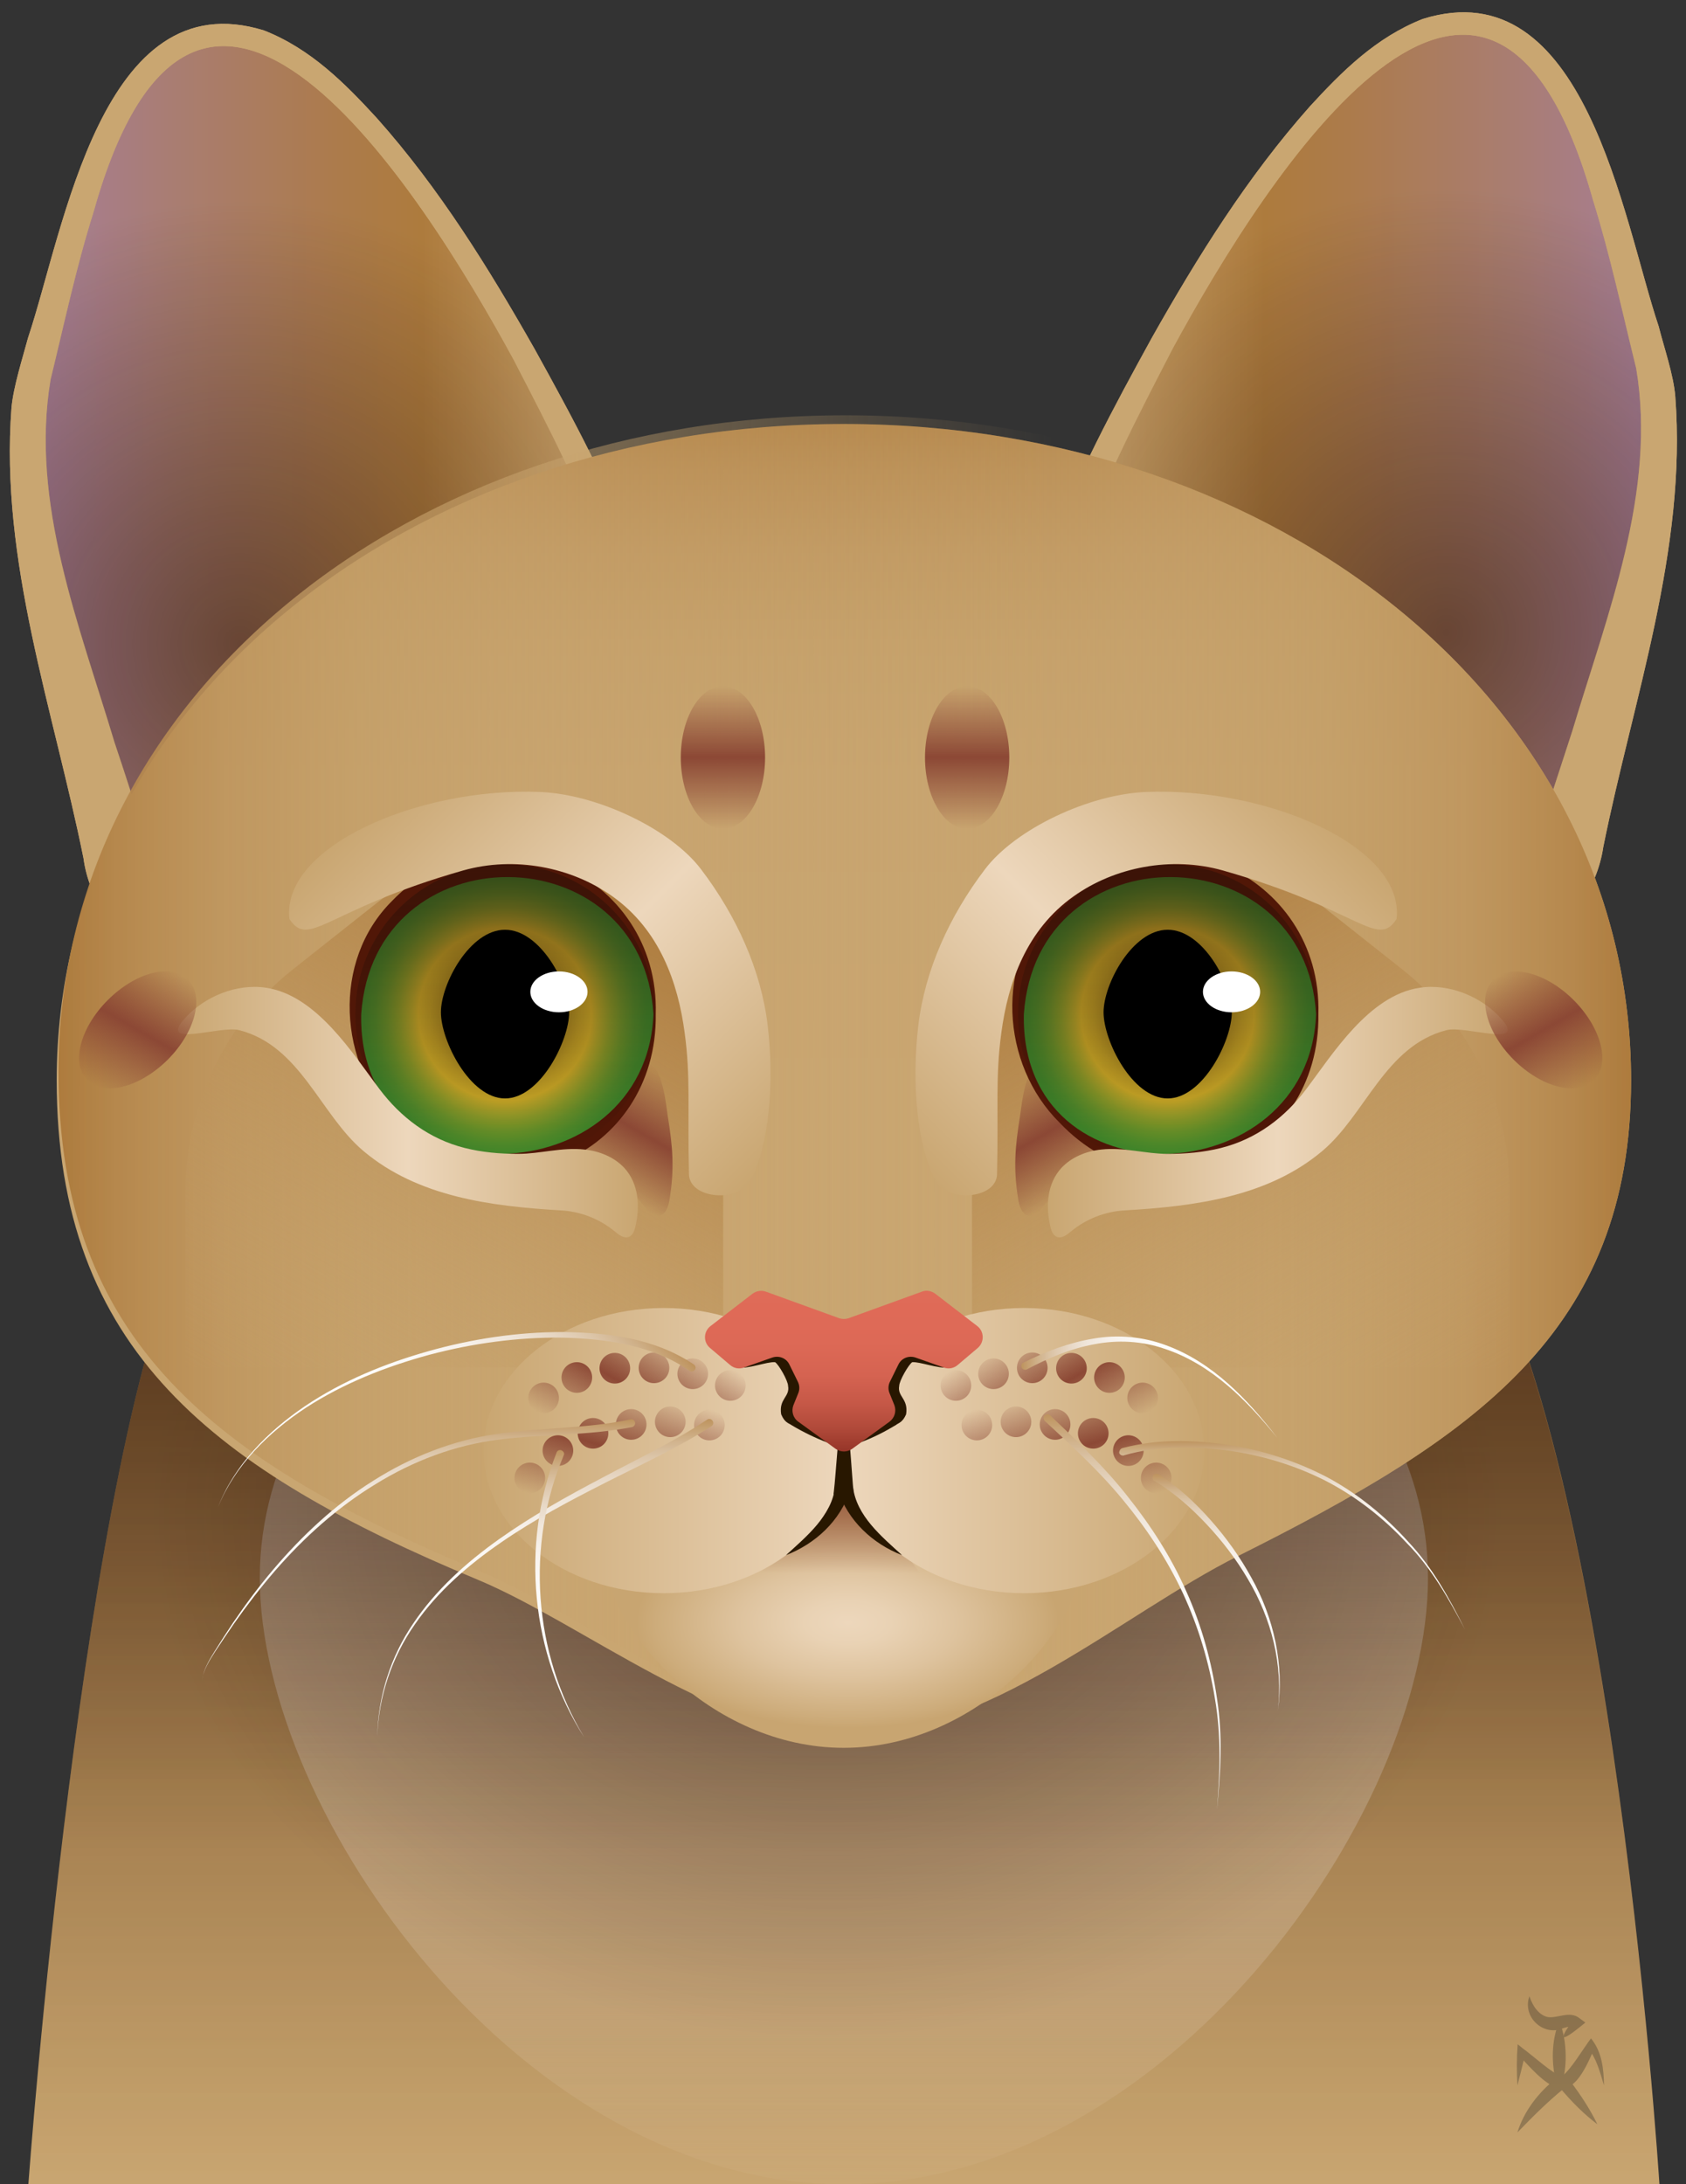 <?xml version="1.0" encoding="utf-8"?>
<!-- Generator: Adobe Illustrator 26.0.3, SVG Export Plug-In . SVG Version: 6.00 Build 0)  -->
<svg version="1.1" xmlns="http://www.w3.org/2000/svg" xmlns:xlink="http://www.w3.org/1999/xlink" x="0px" y="0px"
	 viewBox="0 0 66 85.47" style="enable-background:new 0 0 66 85.47;" xml:space="preserve">
<rect x="0" y="0" width="66" height="85.47" fill="#333333" stroke="none"/>
<style type="text/css">
	.st0{fill:url(#SVGID_1_);}
	.st1{fill:#C9A671;}
	.st2{opacity:0.5;fill:url(#SVGID_00000052804623034736200890000001978015744224960679_);}
	.st3{fill:url(#SVGID_00000160176963688010604120000005359084440825436575_);}
	.st4{opacity:0.5;fill:url(#SVGID_00000129913267308519720690000004664741851854132358_);}
	.st5{fill:url(#SVGID_00000018233841897637558460000014293541643132604563_);}
	.st6{fill:url(#SVGID_00000137819415842577408490000011722824981162408620_);}
	.st7{opacity:0.5;fill:url(#SVGID_00000117641424258457684820000014236085252304374958_);}
	.st8{opacity:0.5;fill:url(#SVGID_00000119809228512041444070000000747338308720226220_);}
	.st9{opacity:0.5;fill:url(#SVGID_00000103260376337069547530000005220434621385355146_);}
	.st10{fill:url(#SVGID_00000011009236510056573750000011988197233436274349_);}
	.st11{fill:url(#SVGID_00000176033407038085329210000004831197791558137221_);}
	.st12{fill:url(#SVGID_00000000188020356521900240000005309927432801556907_);}
	.st13{fill:url(#SVGID_00000075884841582122635450000014192429525747159958_);}
	.st14{fill:url(#SVGID_00000111901519177686636800000013334591978359087270_);}
	.st15{fill:url(#SVGID_00000096742763424854241940000012505226653765935276_);}
	.st16{fill:url(#SVGID_00000151536561577237448290000006449367297613065090_);}
	.st17{fill:url(#SVGID_00000067939708572341041810000014287200206029217668_);}
	.st18{fill:url(#SVGID_00000135662236177159548070000009754673389300250006_);}
	.st19{fill:url(#SVGID_00000122696900468870006940000012367557223518919813_);}
	.st20{fill:url(#SVGID_00000144340231880815269660000011299200541130371251_);}
	.st21{fill:url(#SVGID_00000036942053985475515970000012362783058593355438_);}
	.st22{fill:#511707;}
	.st23{opacity:0.5;fill:url(#SVGID_00000052804403131133607820000009269689752382858171_);}
	.st24{fill:url(#SVGID_00000038415540603198701400000005573219227121030581_);}
	.st25{opacity:0.5;fill:url(#SVGID_00000034091132561409628310000008345300721694367120_);}
	.st26{fill:#281700;}
	.st27{fill:#FFFFFF;}
	.st28{fill:url(#SVGID_00000013184035462338093030000014174225286448049295_);}
	.st29{fill:url(#SVGID_00000001623640715667747870000008141281443362053539_);}
	.st30{fill:url(#SVGID_00000002356034876842110110000000381697940539938456_);}
	.st31{fill:url(#SVGID_00000144310836495988816700000003353694065850215343_);}
	.st32{fill:url(#SVGID_00000178164296688404427710000013561641784942725028_);}
	.st33{fill:url(#SVGID_00000116921051448599182450000006869755507749150638_);}
	.st34{fill:url(#SVGID_00000064343201466243140040000017099066133223003558_);}
	.st35{fill:url(#SVGID_00000026882417644889209420000008883282136193558933_);}
	.st36{fill:url(#SVGID_00000079448491087584467970000012691916046688760490_);}
	
		.st37{fill:none;stroke:url(#SVGID_00000052804992859377052070000012603756435670550196_);stroke-width:1.2;stroke-linecap:round;stroke-miterlimit:10;}
	
		.st38{fill:none;stroke:url(#SVGID_00000070809113167517106110000007765236367754585253_);stroke-width:1.2;stroke-linecap:round;stroke-miterlimit:10;stroke-dasharray:0,1.536;}
	
		.st39{fill:none;stroke:url(#SVGID_00000108299170662457422530000007390947471827880127_);stroke-width:1.2;stroke-linecap:round;stroke-miterlimit:10;}
	
		.st40{fill:none;stroke:url(#SVGID_00000107561044163465914220000002787204269608857736_);stroke-width:1.2;stroke-linecap:round;stroke-miterlimit:10;}
	
		.st41{fill:none;stroke:url(#SVGID_00000004544656029488676260000017265584886989695638_);stroke-width:1.2;stroke-linecap:round;stroke-miterlimit:10;stroke-dasharray:0,1.536;}
	
		.st42{fill:none;stroke:url(#SVGID_00000158719306225400419910000003793309258767562134_);stroke-width:1.2;stroke-linecap:round;stroke-miterlimit:10;}
	
		.st43{fill:none;stroke:url(#SVGID_00000074436951567513439300000000080959500299489434_);stroke-width:1.2;stroke-linecap:round;stroke-miterlimit:10;}
	
		.st44{fill:none;stroke:url(#SVGID_00000024718840146817493760000018158079864782510499_);stroke-width:1.2;stroke-linecap:round;stroke-miterlimit:10;stroke-dasharray:0,1.536;}
	
		.st45{fill:none;stroke:url(#SVGID_00000151514096103036473330000014840556633142806691_);stroke-width:1.2;stroke-linecap:round;stroke-miterlimit:10;}
	
		.st46{fill:none;stroke:url(#SVGID_00000164485709752332556080000011890627855715569062_);stroke-width:1.2;stroke-linecap:round;stroke-miterlimit:10;}
	
		.st47{fill:none;stroke:url(#SVGID_00000146472392915055315540000016121955589709124243_);stroke-width:1.2;stroke-linecap:round;stroke-miterlimit:10;stroke-dasharray:0,1.536;}
	
		.st48{fill:none;stroke:url(#SVGID_00000164505756757499824340000008844230672655483051_);stroke-width:1.2;stroke-linecap:round;stroke-miterlimit:10;}
	.st49{fill:url(#SVGID_00000170268346055729258250000002829476409223440260_);}
	.st50{fill:url(#SVGID_00000087399656794635095090000018296376332421192632_);}
	.st51{fill:url(#SVGID_00000013896765376450865080000009413100362199016357_);}
	.st52{fill:url(#SVGID_00000016797221454170481020000002342480153156242068_);}
	.st53{fill:url(#SVGID_00000105414657945918980520000006385768960493887935_);}
	.st54{fill:url(#SVGID_00000005251582524955914460000004328707496579544509_);}
	.st55{fill:url(#SVGID_00000176738876672918679070000015041758834401280667_);}
	.st56{fill:url(#SVGID_00000013153573755869002190000014351269669098181021_);}
	.st57{opacity:0.3;}
	.st58{fill:#1D1D1B;}
</style>
<g id="Laag_1">
	<g>
		<g>
			<g>
				
					<linearGradient id="SVGID_1_" gradientUnits="userSpaceOnUse" x1="5.266" y1="10.239" x2="27.334" y2="10.239" gradientTransform="matrix(1.059 0 0 1.083 -4.531 6.873)">
					<stop  offset="0" style="stop-color:#A67E9A"/>
					<stop  offset="0.233" style="stop-color:#A97D74"/>
					<stop  offset="0.515" style="stop-color:#AC7B4C"/>
					<stop  offset="0.662" style="stop-color:#AD7B3D"/>
					<stop  offset="1" style="stop-color:#C9A671"/>
				</linearGradient>
				<path class="st0" d="M4.81,34.6c-0.73-3.85-4.86-14.71-3.49-19.81C2.93,8.83,4.55,0.24,9.65,1.43
					c6.32,1.48,14.23,18.61,14.76,20.76C24.94,24.34,4.81,34.6,4.81,34.6z"/>
				<path class="st1" d="M4.22,35.81c-0.51-0.54-0.85-1.45-0.95-2.22c-1.17-5.8-3.28-11.63-2.82-17.64
					c0.08-0.84,0.43-1.92,0.65-2.74C2.51,9,3.98-0.77,10.33,1.19c1.84,0.72,3.18,2.08,4.42,3.43c2.45,2.75,4.38,5.87,6.18,9.04
					c1.5,2.71,2.99,5.45,4.04,8.38c0.16,0.85-0.63,1.54-1.05,1.97c-2.82,2.46-5.96,4.26-9.09,6.22c-2.63,1.64-5.53,3.31-8.21,4.89
					c-0.25,0.14-0.78,0.46-1.03,0.6C5.21,35.97,4.59,35.99,4.22,35.81L4.22,35.81z M5.41,33.39c-0.27-0.19-0.88-0.19-1.13-0.02
					c0.04-0.02,0.19-0.08,0.23-0.1c1.26-0.54,3.34-1.55,4.6-2.16c3.24-1.58,6.46-3.22,9.57-5.05c1.77-1.12,3.87-2.18,5.13-3.76
					c-0.73-2.53-2.36-5.62-3.69-8.2C16.42,7.28,7.74-6.28,3.66,8.3c-0.67,2.12-1.15,4.38-1.68,6.55c-0.81,4.82,1.13,9.62,2.5,14.19
					c0.38,1.12,1.08,3.3,1.43,4.42c0.02,0.06,0-0.01-0.01-0.01C5.85,33.37,5.62,33.29,5.41,33.39L5.41,33.39z"/>
			</g>
			
				<radialGradient id="SVGID_00000090291394685041938410000004408194999311936177_" cx="347.266" cy="25.194" r="17.356" gradientTransform="matrix(-1 0 0 1 356.671 0)" gradientUnits="userSpaceOnUse">
				<stop  offset="0" style="stop-color:#260F07"/>
				<stop  offset="1" style="stop-color:#260F07;stop-opacity:0"/>
			</radialGradient>
			<path style="opacity:0.5;fill:url(#SVGID_00000090291394685041938410000004408194999311936177_);" d="M4.81,34.6
				c-0.73-3.85-4.86-14.71-3.49-19.81C2.93,8.83,4.55,0.24,9.65,1.43c6.32,1.48,14.23,18.61,14.76,20.76
				C24.94,24.34,4.81,34.6,4.81,34.6z"/>
			<g>
				<path class="st1" d="M4.22,35.81c-0.51-0.54-0.85-1.45-0.95-2.22c-1.17-5.8-3.28-11.63-2.82-17.64
					c0.08-0.84,0.43-1.92,0.65-2.74C2.51,9,3.98-0.77,10.33,1.19c1.84,0.72,3.18,2.08,4.42,3.43c2.45,2.75,4.38,5.87,6.18,9.04
					c1.5,2.71,2.99,5.45,4.04,8.38c0.16,0.85-0.63,1.54-1.05,1.97c-2.82,2.46-5.96,4.26-9.09,6.22c-2.63,1.64-5.53,3.31-8.21,4.89
					c-0.25,0.14-0.78,0.46-1.03,0.6C5.21,35.97,4.59,35.99,4.22,35.81L4.22,35.81z M5.41,33.39c-0.27-0.19-0.88-0.19-1.13-0.02
					c0.04-0.02,0.19-0.08,0.23-0.1c1.26-0.54,3.34-1.55,4.6-2.16c3.24-1.58,6.46-3.22,9.57-5.05c1.77-1.12,3.87-2.18,5.13-3.76
					c-0.73-2.53-2.36-5.62-3.69-8.2C16.42,7.28,7.74-6.28,3.66,8.3c-0.67,2.12-1.15,4.38-1.68,6.55c-0.81,4.82,1.13,9.62,2.5,14.19
					c0.38,1.12,1.08,3.3,1.43,4.42c0.02,0.06,0-0.01-0.01-0.01C5.85,33.37,5.62,33.29,5.41,33.39L5.41,33.39z"/>
			</g>
		</g>
		<g>
			<g>
				
					<linearGradient id="SVGID_00000110464229025711668870000017828463094385222291_" gradientUnits="userSpaceOnUse" x1="216.74" y1="9.826" x2="238.808" y2="9.826" gradientTransform="matrix(-1.059 0 0 1.083 294.519 6.873)">
					<stop  offset="0" style="stop-color:#A67E9A"/>
					<stop  offset="0.233" style="stop-color:#A97D74"/>
					<stop  offset="0.515" style="stop-color:#AC7B4C"/>
					<stop  offset="0.662" style="stop-color:#AD7B3D"/>
					<stop  offset="1" style="stop-color:#C9A671"/>
				</linearGradient>
				<path style="fill:url(#SVGID_00000110464229025711668870000017828463094385222291_);" d="M61.21,34.15
					c0.73-3.85,4.86-14.71,3.49-19.81c-1.61-5.97-3.22-14.56-8.32-13.36C50.06,2.46,42.15,19.6,41.61,21.74S61.21,34.15,61.21,34.15
					z"/>
				<path class="st1" d="M60.61,32.94c-0.21-0.09-0.44-0.01-0.48,0.07c-0.01,0-0.03,0.07-0.01,0.01c0.35-1.1,1.06-3.3,1.43-4.42
					c1.37-4.57,3.31-9.38,2.5-14.19c-0.54-2.18-1.02-4.44-1.68-6.55C58.28-6.72,49.6,6.82,45.9,13.65c-1.33,2.58-2.96,5.67-3.69,8.2
					c1.27,1.58,3.36,2.64,5.13,3.76c3.11,1.82,6.33,3.47,9.57,5.05c1.26,0.6,3.33,1.61,4.6,2.16c0,0,0.15,0.07,0.15,0.07l0.08,0.03
					C61.49,32.74,60.89,32.76,60.61,32.94L60.61,32.94z M61.8,35.36c-0.37,0.18-0.99,0.16-1.36-0.1c-0.25-0.15-0.77-0.45-1.03-0.6
					c-2.68-1.58-5.58-3.25-8.21-4.89c-3.13-1.96-6.26-3.76-9.09-6.22c-0.43-0.42-1.21-1.12-1.05-1.97c1.06-2.92,2.55-5.67,4.04-8.38
					c1.79-3.17,3.73-6.28,6.18-9.04c1.24-1.35,2.58-2.7,4.42-3.42c6.35-1.97,7.82,7.82,9.23,12.03c0.21,0.83,0.58,1.89,0.65,2.74
					c0.46,6.01-1.65,11.83-2.82,17.64C62.65,33.91,62.31,34.83,61.8,35.36L61.8,35.36z"/>
			</g>
			
				<radialGradient id="SVGID_00000078741669134538866320000001371461334856736643_" cx="56.615" cy="24.747" r="17.356" gradientUnits="userSpaceOnUse">
				<stop  offset="0" style="stop-color:#260F07"/>
				<stop  offset="1" style="stop-color:#260F07;stop-opacity:0"/>
			</radialGradient>
			<path style="opacity:0.5;fill:url(#SVGID_00000078741669134538866320000001371461334856736643_);" d="M61.21,34.15
				c0.73-3.85,4.86-14.71,3.49-19.81c-1.61-5.97-3.22-14.56-8.32-13.36C50.06,2.46,42.15,19.6,41.61,21.74S61.21,34.15,61.21,34.15z
				"/>
			<g>
				<path class="st1" d="M60.61,32.94c-0.21-0.09-0.44-0.01-0.48,0.07c-0.01,0-0.03,0.07-0.01,0.01c0.35-1.1,1.06-3.3,1.43-4.42
					c1.37-4.57,3.31-9.38,2.5-14.19c-0.54-2.18-1.02-4.44-1.68-6.55C58.28-6.72,49.6,6.82,45.9,13.65c-1.33,2.58-2.96,5.67-3.69,8.2
					c1.27,1.58,3.36,2.64,5.13,3.76c3.11,1.82,6.33,3.47,9.57,5.05c1.26,0.6,3.33,1.61,4.6,2.16c0,0,0.15,0.07,0.15,0.07l0.08,0.03
					C61.49,32.74,60.89,32.76,60.61,32.94L60.61,32.94z M61.8,35.36c-0.37,0.18-0.99,0.16-1.36-0.1c-0.25-0.15-0.77-0.45-1.03-0.6
					c-2.68-1.58-5.58-3.25-8.21-4.89c-3.13-1.96-6.26-3.76-9.09-6.22c-0.43-0.42-1.21-1.12-1.05-1.97c1.06-2.92,2.55-5.67,4.04-8.38
					c1.79-3.17,3.73-6.28,6.18-9.04c1.24-1.35,2.58-2.7,4.42-3.42c6.35-1.97,7.82,7.82,9.23,12.03c0.21,0.83,0.58,1.89,0.65,2.74
					c0.46,6.01-1.65,11.83-2.82,17.64C62.65,33.91,62.31,34.83,61.8,35.36L61.8,35.36z"/>
			</g>
		</g>
		<g>
			
				<linearGradient id="SVGID_00000058566143850754223740000007343602018862929325_" gradientUnits="userSpaceOnUse" x1="33.034" y1="85.469" x2="33.034" y2="41.932">
				<stop  offset="0" style="stop-color:#C9A671"/>
				<stop  offset="1" style="stop-color:#AD7B3D"/>
			</linearGradient>
			<path style="fill:url(#SVGID_00000058566143850754223740000007343602018862929325_);" d="M1.11,85.47c0,0,2.11-28.94,6.34-37.24
				s42.63-7.96,49.05-1.51s8.46,38.75,8.46,38.75H1.11z"/>
			
				<linearGradient id="SVGID_00000141428987397872615700000016177397646888689538_" gradientUnits="userSpaceOnUse" x1="33.034" y1="91.494" x2="33.034" y2="51.086">
				<stop  offset="0.103" style="stop-color:#EDD7BC;stop-opacity:0"/>
				<stop  offset="1" style="stop-color:#EDD7BC"/>
			</linearGradient>
			<path style="fill:url(#SVGID_00000141428987397872615700000016177397646888689538_);" d="M55.9,61.74
				c0,9.21-10.24,23.73-22.87,23.73S10.17,70.95,10.17,61.74s10.24-16.68,22.87-16.68S55.9,52.53,55.9,61.74z"/>
			
				<linearGradient id="SVGID_00000121272352247512166490000009911072755809988252_" gradientUnits="userSpaceOnUse" x1="33.034" y1="85.469" x2="33.034" y2="41.932">
				<stop  offset="0" style="stop-color:#260F07;stop-opacity:0"/>
				<stop  offset="1" style="stop-color:#260F07"/>
			</linearGradient>
			<path style="opacity:0.5;fill:url(#SVGID_00000121272352247512166490000009911072755809988252_);" d="M1.11,85.47
				c0,0,2.11-28.94,6.34-37.24s42.63-7.96,49.05-1.51s8.46,38.75,8.46,38.75H1.11z"/>
			
				<radialGradient id="SVGID_00000072981331773411071760000000759227766463884442_" cx="32.373" cy="59.332" r="26.46" gradientTransform="matrix(1 0 0 0.77 0 13.659)" gradientUnits="userSpaceOnUse">
				<stop  offset="0" style="stop-color:#260F07"/>
				<stop  offset="1" style="stop-color:#260F07;stop-opacity:0"/>
			</radialGradient>
			<path style="opacity:0.5;fill:url(#SVGID_00000072981331773411071760000000759227766463884442_);" d="M1.11,85.47
				c0,0,2.11-28.94,6.34-37.24c2.28-4.47,14.45,15.33,26.2,15.47c10.09,0.12,19.88-19.96,22.84-16.98
				c6.41,6.45,8.46,38.75,8.46,38.75H1.11z"/>
			
				<linearGradient id="SVGID_00000159433322433504697730000013075903357058256567_" gradientUnits="userSpaceOnUse" x1="33.034" y1="85.469" x2="33.034" y2="46.419">
				<stop  offset="0.335" style="stop-color:#260F07;stop-opacity:0"/>
				<stop  offset="1" style="stop-color:#260F07"/>
			</linearGradient>
			<path style="opacity:0.5;fill:url(#SVGID_00000159433322433504697730000013075903357058256567_);" d="M1.11,85.47
				c0,0,2.11-28.94,6.34-37.24c2.28-4.47,14.45,15.33,26.2,15.47c10.09,0.12,19.88-19.96,22.84-16.98
				c6.41,6.45,8.46,38.75,8.46,38.75H1.11z"/>
		</g>
		<g>
			
				<linearGradient id="SVGID_00000157305989923463876160000013914662557964971927_" gradientUnits="userSpaceOnUse" x1="33.034" y1="67.947" x2="33.034" y2="16.592">
				<stop  offset="0.446" style="stop-color:#C9A671"/>
				<stop  offset="0.73" style="stop-color:#C8A46F"/>
				<stop  offset="0.833" style="stop-color:#C49F68"/>
				<stop  offset="0.905" style="stop-color:#BE955D"/>
				<stop  offset="0.964" style="stop-color:#B5874C"/>
				<stop  offset="1" style="stop-color:#AD7B3D"/>
			</linearGradient>
			<path style="fill:url(#SVGID_00000157305989923463876160000013914662557964971927_);" d="M63.85,42.27
				c0,9.87-6.19,14.01-15.4,18.62c-4.53,2.27-9.8,7.05-15.41,7.05c-4.79,0-10.27-4.43-14.32-6.12C8.4,57.52,2.22,52.85,2.22,42.27
				c0-14.73,13.79-25.68,30.81-25.68S63.85,27.54,63.85,42.27z"/>
			
				<linearGradient id="SVGID_00000011712358905229001540000000372010532131981963_" gradientUnits="userSpaceOnUse" x1="2.223" y1="42.269" x2="63.846" y2="42.269">
				<stop  offset="0.368" style="stop-color:#C9A671;stop-opacity:0"/>
				<stop  offset="0.692" style="stop-color:#C8A46F;stop-opacity:0.513"/>
				<stop  offset="0.809" style="stop-color:#C49F68;stop-opacity:0.698"/>
				<stop  offset="0.892" style="stop-color:#BE955D;stop-opacity:0.829"/>
				<stop  offset="0.959" style="stop-color:#B5874C;stop-opacity:0.935"/>
				<stop  offset="1" style="stop-color:#AD7B3D"/>
			</linearGradient>
			<path style="fill:url(#SVGID_00000011712358905229001540000000372010532131981963_);" d="M63.85,42.27
				c0,9.87-6.19,14.01-15.4,18.62c-4.53,2.27-9.8,7.05-15.41,7.05c-4.79,0-10.27-4.43-14.32-6.12C8.4,57.52,2.22,52.85,2.22,42.27
				c0-14.73,13.79-25.68,30.81-25.68S63.85,27.54,63.85,42.27z"/>
			
				<linearGradient id="SVGID_00000039108052336129310900000003013999101384867220_" gradientUnits="userSpaceOnUse" x1="2.292" y1="41.932" x2="63.914" y2="41.932">
				<stop  offset="0" style="stop-color:#AD7B3D"/>
				<stop  offset="0.041" style="stop-color:#B5874C;stop-opacity:0.935"/>
				<stop  offset="0.108" style="stop-color:#BE955D;stop-opacity:0.829"/>
				<stop  offset="0.191" style="stop-color:#C49F68;stop-opacity:0.698"/>
				<stop  offset="0.308" style="stop-color:#C8A46F;stop-opacity:0.513"/>
				<stop  offset="0.632" style="stop-color:#C9A671;stop-opacity:0"/>
			</linearGradient>
			<path style="fill:url(#SVGID_00000039108052336129310900000003013999101384867220_);" d="M63.91,41.93
				c0,9.87-6.19,14.01-15.4,18.62c-4.53,2.27-9.8,7.05-15.41,7.05c-4.79,0-10.27-4.43-14.32-6.12C8.47,57.18,2.29,52.51,2.29,41.93
				c0-14.73,13.79-25.68,30.81-25.68S63.91,27.2,63.91,41.93z"/>
		</g>
		<g>
			
				<linearGradient id="SVGID_00000076594216956092689240000009849474743496310951_" gradientUnits="userSpaceOnUse" x1="25.405" y1="35.377" x2="13.016" y2="56.836">
				<stop  offset="0" style="stop-color:#AD7B3D"/>
				<stop  offset="1" style="stop-color:#C9A671;stop-opacity:0"/>
			</linearGradient>
			<path style="fill:url(#SVGID_00000076594216956092689240000009849474743496310951_);" d="M28.3,53.51H7.26v-6.87
				c0-3.4,1.55-6.61,4.22-8.72l3.26-2.58c4.14-3.27,10.34-1.97,12.61,2.8c0.61,1.29,0.96,2.73,0.96,4.26V53.51z"/>
			
				<linearGradient id="SVGID_00000173125078950565113370000014845444491649545919_" gradientUnits="userSpaceOnUse" x1="160.51" y1="35.377" x2="148.121" y2="56.836" gradientTransform="matrix(-1 0 0 1 201.464 0)">
				<stop  offset="0" style="stop-color:#AD7B3D"/>
				<stop  offset="1" style="stop-color:#C9A671;stop-opacity:0"/>
			</linearGradient>
			<path style="fill:url(#SVGID_00000173125078950565113370000014845444491649545919_);" d="M38.06,53.51H59.1v-6.87
				c0-3.4-1.55-6.61-4.22-8.72l-3.26-2.58c-4.14-3.27-10.34-1.97-12.61,2.8c-0.61,1.29-0.96,2.73-0.96,4.26V53.51z"/>
		</g>
		<g>
			
				<radialGradient id="SVGID_00000020398627336935413090000002964119657525466544_" cx="33.181" cy="63.484" r="8.269" gradientTransform="matrix(1 0 0 0.5 0 31.742)" gradientUnits="userSpaceOnUse">
				<stop  offset="0" style="stop-color:#EDD7BC"/>
				<stop  offset="0.204" style="stop-color:#E9D2B4"/>
				<stop  offset="0.519" style="stop-color:#DEC39E"/>
				<stop  offset="0.906" style="stop-color:#CDAC7B"/>
				<stop  offset="1" style="stop-color:#C8A571"/>
			</radialGradient>
			<path style="fill:url(#SVGID_00000020398627336935413090000002964119657525466544_);" d="M42.48,60.46
				c0,3.23-4.23,7.93-9.45,7.93s-9.45-4.7-9.45-7.93c0-3.23,4.23-5.85,9.45-5.85S42.48,57.23,42.48,60.46z"/>
			
				<linearGradient id="SVGID_00000061438767749611946010000001471225604466899599_" gradientUnits="userSpaceOnUse" x1="32.894" y1="61.556" x2="32.894" y2="57.596">
				<stop  offset="0" style="stop-color:#8C4835;stop-opacity:0"/>
				<stop  offset="0.138" style="stop-color:#8C4835;stop-opacity:0.138"/>
				<stop  offset="1" style="stop-color:#8C4835"/>
			</linearGradient>
			<polygon style="fill:url(#SVGID_00000061438767749611946010000001471225604466899599_);" points="33.06,57.6 29.77,61.56 
				36.02,61.56 			"/>
			
				<linearGradient id="SVGID_00000134248937766381983130000014930067164033523901_" gradientUnits="userSpaceOnUse" x1="18.928" y1="56.755" x2="33.034" y2="56.755">
				<stop  offset="0" style="stop-color:#C9A671"/>
				<stop  offset="1" style="stop-color:#EDD7BC"/>
			</linearGradient>
			
				<ellipse style="fill:url(#SVGID_00000134248937766381983130000014930067164033523901_);" cx="25.98" cy="56.76" rx="7.05" ry="5.58"/>
			
				<linearGradient id="SVGID_00000180341810622228857260000011569707287673529477_" gradientUnits="userSpaceOnUse" x1="236.511" y1="56.755" x2="250.617" y2="56.755" gradientTransform="matrix(-1 0 0 1 283.652 0)">
				<stop  offset="0" style="stop-color:#C9A671"/>
				<stop  offset="1" style="stop-color:#EDD7BC"/>
			</linearGradient>
			
				<ellipse style="fill:url(#SVGID_00000180341810622228857260000011569707287673529477_);" cx="40.09" cy="56.76" rx="7.05" ry="5.58"/>
		</g>
		<g>
			
				<linearGradient id="SVGID_00000045611669652790939910000003152050638087629219_" gradientUnits="userSpaceOnUse" x1="26.283" y1="42.102" x2="23.759" y2="46.473">
				<stop  offset="0" style="stop-color:#8C4835;stop-opacity:0"/>
				<stop  offset="0.069" style="stop-color:#8C4835;stop-opacity:0.138"/>
				<stop  offset="0.5" style="stop-color:#8C4835"/>
				<stop  offset="0.931" style="stop-color:#8C4835;stop-opacity:0.138"/>
				<stop  offset="1" style="stop-color:#8C4835;stop-opacity:0"/>
			</linearGradient>
			<path style="fill:url(#SVGID_00000045611669652790939910000003152050638087629219_);" d="M25.27,47.26
				c0.14,0.16,0.3,0.33,0.51,0.31c0.28-0.03,0.39-0.37,0.43-0.64c0.2-1.21,0.12-2.09-0.07-3.26c-0.06-0.4-0.21-2.03-0.81-2.06
				c-0.1,0-1.24,2.01-1.49,2.27c-0.64,0.66-1.4,0.74-2.13,1.24c-0.05,0.03,1.8,0.66,1.94,0.71C24.33,46.05,24.81,46.72,25.27,47.26z
				"/>
			
				<linearGradient id="SVGID_00000038402312498414908460000009974051015967783858_" gradientUnits="userSpaceOnUse" x1="178.148" y1="42.102" x2="175.625" y2="46.473" gradientTransform="matrix(-1 0 0 1 217.934 0)">
				<stop  offset="0" style="stop-color:#8C4835;stop-opacity:0"/>
				<stop  offset="0.069" style="stop-color:#8C4835;stop-opacity:0.138"/>
				<stop  offset="0.5" style="stop-color:#8C4835"/>
				<stop  offset="0.931" style="stop-color:#8C4835;stop-opacity:0.138"/>
				<stop  offset="1" style="stop-color:#8C4835;stop-opacity:0"/>
			</linearGradient>
			<path style="fill:url(#SVGID_00000038402312498414908460000009974051015967783858_);" d="M40.8,47.26
				c-0.14,0.16-0.3,0.33-0.51,0.31c-0.28-0.03-0.39-0.37-0.43-0.64c-0.2-1.21-0.12-2.09,0.07-3.26c0.06-0.4,0.21-2.03,0.81-2.06
				c0.1,0,1.24,2.01,1.49,2.27c0.64,0.66,1.4,0.74,2.13,1.24c0.05,0.03-1.8,0.66-1.94,0.71C41.74,46.05,41.26,46.72,40.8,47.26z"/>
		</g>
		<g>
			<g>
				
					<radialGradient id="SVGID_00000122690956608770796900000013456665742360824714_" cx="19.768" cy="39.684" r="5.856" gradientUnits="userSpaceOnUse">
					<stop  offset="0" style="stop-color:#260F07"/>
					<stop  offset="0.134" style="stop-color:#533910"/>
					<stop  offset="0.345" style="stop-color:#96771C"/>
					<stop  offset="0.499" style="stop-color:#BF9E24"/>
					<stop  offset="0.578" style="stop-color:#CFAD27"/>
					<stop  offset="0.625" style="stop-color:#B4A628"/>
					<stop  offset="0.71" style="stop-color:#889B28"/>
					<stop  offset="0.792" style="stop-color:#669229"/>
					<stop  offset="0.87" style="stop-color:#4E8B2A"/>
					<stop  offset="0.941" style="stop-color:#3F872A"/>
					<stop  offset="1" style="stop-color:#3A862A"/>
				</radialGradient>
				<circle style="fill:url(#SVGID_00000122690956608770796900000013456665742360824714_);" cx="19.77" cy="39.68" r="5.86"/>
				<path class="st22" d="M25.67,39.68c0.08,5.56-6.25,8.35-10.14,4.24c-2.29-2.27-2.55-6.31-0.19-8.66
					C19.24,31.2,25.83,34.16,25.67,39.68L25.67,39.68z M25.58,39.68c-0.43-7.11-10.94-7.19-11.44,0
					C13.98,47.19,25.31,46.75,25.58,39.68L25.58,39.68z"/>
			</g>
			
				<linearGradient id="SVGID_00000098182699434500646640000009531494861922375559_" gradientUnits="userSpaceOnUse" x1="19.768" y1="45.541" x2="19.768" y2="33.828">
				<stop  offset="0" style="stop-color:#260F07;stop-opacity:0"/>
				<stop  offset="1" style="stop-color:#260F07"/>
			</linearGradient>
			
				<circle style="opacity:0.5;fill:url(#SVGID_00000098182699434500646640000009531494861922375559_);" cx="19.77" cy="39.68" r="5.86"/>
			<path d="M22.28,39.61c0,1.11-1.13,3.37-2.51,3.37s-2.51-2.26-2.51-3.37c0-1.11,1.13-3.23,2.51-3.23S22.28,38.5,22.28,39.61z"/>
		</g>
		<g>
			<g>
				
					<radialGradient id="SVGID_00000082336443358411616490000014429018255986520976_" cx="45.708" cy="39.684" r="5.856" gradientUnits="userSpaceOnUse">
					<stop  offset="0" style="stop-color:#260F07"/>
					<stop  offset="0.134" style="stop-color:#533910"/>
					<stop  offset="0.345" style="stop-color:#96771C"/>
					<stop  offset="0.499" style="stop-color:#BF9E24"/>
					<stop  offset="0.578" style="stop-color:#CFAD27"/>
					<stop  offset="0.625" style="stop-color:#B4A628"/>
					<stop  offset="0.71" style="stop-color:#889B28"/>
					<stop  offset="0.792" style="stop-color:#669229"/>
					<stop  offset="0.87" style="stop-color:#4E8B2A"/>
					<stop  offset="0.941" style="stop-color:#3F872A"/>
					<stop  offset="1" style="stop-color:#3A862A"/>
				</radialGradient>
				<circle style="fill:url(#SVGID_00000082336443358411616490000014429018255986520976_);" cx="45.71" cy="39.68" r="5.86"/>
				<path class="st22" d="M51.61,39.68c0.08,5.56-6.25,8.35-10.14,4.24c-2.29-2.27-2.55-6.31-0.19-8.66
					C45.18,31.2,51.77,34.16,51.61,39.68L51.61,39.68z M51.52,39.68c-0.43-7.11-10.94-7.19-11.44,0
					C39.92,47.19,51.25,46.75,51.52,39.68L51.52,39.68z"/>
			</g>
			
				<linearGradient id="SVGID_00000050634671128539178080000017999304020552767634_" gradientUnits="userSpaceOnUse" x1="45.708" y1="45.541" x2="45.708" y2="33.828">
				<stop  offset="0" style="stop-color:#260F07;stop-opacity:0"/>
				<stop  offset="1" style="stop-color:#260F07"/>
			</linearGradient>
			
				<circle style="opacity:0.5;fill:url(#SVGID_00000050634671128539178080000017999304020552767634_);" cx="45.71" cy="39.68" r="5.86"/>
			<path d="M48.22,39.61c0,1.11-1.13,3.37-2.51,3.37c-1.39,0-2.51-2.26-2.51-3.37c0-1.11,1.13-3.23,2.51-3.23
				C47.1,36.38,48.22,38.5,48.22,39.61z"/>
		</g>
		<g>
			<path class="st26" d="M33.03,55c0.24,0.83,0.29,2.46,0.39,3.47c0,0-0.79,0-0.79,0C32.75,57.46,32.8,55.83,33.03,55L33.03,55z"/>
		</g>
		<ellipse class="st27" cx="21.88" cy="38.81" rx="1.12" ry="0.8"/>
		<ellipse class="st27" cx="48.21" cy="38.81" rx="1.12" ry="0.8"/>
		<g>
			
				<linearGradient id="SVGID_00000060724323695442297590000008168977068126890889_" gradientUnits="userSpaceOnUse" x1="-17.078" y1="6.29" x2="-7.746" y2="25.056" gradientTransform="matrix(0.948 -0.318 0.318 0.948 29.394 19.402)">
				<stop  offset="0" style="stop-color:#C9A671"/>
				<stop  offset="0.5" style="stop-color:#EDD7BC"/>
				<stop  offset="1" style="stop-color:#C9A671"/>
			</linearGradient>
			<path style="fill:url(#SVGID_00000060724323695442297590000008168977068126890889_);" d="M18.13,34.06
				c2.02-0.57,4.24-0.13,5.84,1.01c1.85,1.31,2.57,3.38,2.83,5.33c0.24,1.75,0.11,2.9,0.17,5.54c0.02,0.99,1.96,1.12,2.41,0.26
				c0.73-1.41,0.94-3.82,0.67-6.09c-0.26-2.15-1.21-4.26-2.61-6.1c-1.2-1.58-4.07-2.93-6.29-3.02c-4.74-0.2-10.15,2.13-9.82,4.97
				C12.11,37.14,12.78,35.58,18.13,34.06z"/>
			
				<linearGradient id="SVGID_00000164499353138568885140000007777468477239580067_" gradientUnits="userSpaceOnUse" x1="102.841" y1="62.183" x2="93.509" y2="43.418" gradientTransform="matrix(-0.948 -0.318 -0.318 0.948 153.268 19.402)">
				<stop  offset="0" style="stop-color:#C9A671"/>
				<stop  offset="0.5" style="stop-color:#EDD7BC"/>
				<stop  offset="1" style="stop-color:#C9A671"/>
			</linearGradient>
			<path style="fill:url(#SVGID_00000164499353138568885140000007777468477239580067_);" d="M47.87,34.06
				c-2.02-0.57-4.24-0.13-5.84,1.01c-1.85,1.31-2.57,3.38-2.83,5.33c-0.24,1.75-0.11,2.9-0.17,5.54c-0.02,0.99-1.96,1.12-2.41,0.26
				c-0.73-1.41-0.94-3.82-0.67-6.09c0.26-2.15,1.21-4.26,2.61-6.1c1.2-1.58,4.07-2.93,6.29-3.02c4.74-0.2,10.15,2.13,9.82,4.97
				C53.9,37.14,53.23,35.58,47.87,34.06z"/>
			<g>
				<g>
					<path class="st26" d="M28.92,53.51c0.56-0.31,0.74-0.7,1.47-0.82c0.87,0.07,1.68,1.63,0.96,2.41c-0.1,0.11-0.09,0.17-0.1,0.05
						c-0.06-0.08,0.02,0.04,0.12,0.13c0.37,0.35,0.71,0.74,1.03,1.17c-0.5-0.19-0.97-0.42-1.42-0.69c-0.09-0.07-0.26-0.08-0.4-0.42
						c-0.1-0.61,0.35-0.68,0.27-1.11c0-0.2-0.37-0.85-0.51-0.93C30.02,53.28,29.32,53.56,28.92,53.51L28.92,53.51z"/>
				</g>
				<g>
					<path class="st26" d="M37.13,53.51c-0.41,0.05-1.11-0.23-1.42-0.21c-0.14,0.09-0.51,0.73-0.51,0.93
						c-0.08,0.42,0.37,0.5,0.27,1.11c-0.14,0.33-0.31,0.34-0.4,0.42c-0.45,0.27-0.92,0.51-1.42,0.69c0.32-0.43,0.66-0.82,1.03-1.17
						c0.1-0.09,0.18-0.21,0.12-0.13c-0.02,0.12-0.01,0.05-0.1-0.05c-0.72-0.78,0.09-2.34,0.96-2.41
						C36.4,52.81,36.57,53.2,37.13,53.51L37.13,53.51z"/>
				</g>
			</g>
		</g>
		
			<linearGradient id="SVGID_00000111872715961309502770000010490714833932867220_" gradientUnits="userSpaceOnUse" x1="33.034" y1="56.792" x2="33.034" y2="50.509">
			<stop  offset="5.586592e-03" style="stop-color:#963629"/>
			<stop  offset="8.462512e-03" style="stop-color:#973629"/>
			<stop  offset="0.149" style="stop-color:#B14A3A"/>
			<stop  offset="0.302" style="stop-color:#C65847"/>
			<stop  offset="0.474" style="stop-color:#D56351"/>
			<stop  offset="0.679" style="stop-color:#DD6956"/>
			<stop  offset="1" style="stop-color:#E06B58"/>
		</linearGradient>
		<path style="fill:url(#SVGID_00000111872715961309502770000010490714833932867220_);" d="M33.36,56.69l1.46-1.06
			c0.2-0.15,0.28-0.41,0.19-0.65l-0.19-0.47c-0.06-0.15-0.05-0.31,0.02-0.45l0.33-0.67c0.12-0.25,0.41-0.36,0.67-0.27l1.11,0.39
			c0.18,0.07,0.39,0.03,0.54-0.1l0.79-0.67c0.26-0.23,0.25-0.64-0.02-0.85l-1.65-1.27c-0.15-0.11-0.35-0.15-0.52-0.08l-2.87,1.04
			c-0.12,0.04-0.25,0.04-0.37,0l-2.87-1.04c-0.18-0.06-0.37-0.03-0.52,0.08l-1.65,1.27c-0.27,0.21-0.29,0.62-0.02,0.85l0.79,0.67
			c0.15,0.13,0.35,0.17,0.54,0.1l1.11-0.39c0.26-0.09,0.55,0.02,0.67,0.27l0.33,0.67c0.07,0.14,0.08,0.3,0.02,0.45l-0.19,0.47
			c-0.09,0.23-0.02,0.5,0.19,0.65l1.46,1.06C32.91,56.83,33.16,56.83,33.36,56.69z"/>
		<g>
			
				<linearGradient id="SVGID_00000039855024158807211410000006960960860919255953_" gradientUnits="userSpaceOnUse" x1="6.966" y1="43.51" x2="24.972" y2="43.51">
				<stop  offset="0" style="stop-color:#C9A671"/>
				<stop  offset="0.5" style="stop-color:#EDD7BC"/>
				<stop  offset="1" style="stop-color:#C9A671"/>
			</linearGradient>
			<path style="fill:url(#SVGID_00000039855024158807211410000006960960860919255953_);" d="M9.37,40.31
				c2.4,0.62,3.16,3.3,4.86,4.73c2.13,1.79,4.98,2.16,7.72,2.32c0.78,0.04,1.53,0.34,2.11,0.82c0.16,0.13,0.35,0.29,0.55,0.22
				c0.16-0.06,0.22-0.23,0.26-0.39c0.19-0.79,0.14-1.69-0.43-2.31c-0.39-0.42-0.97-0.66-1.56-0.72c-0.88-0.1-1.73,0.17-2.6,0.17
				c-0.7,0-1.4-0.06-2.08-0.23c-1.4-0.35-2.51-1.2-3.34-2.3c-1.03-1.36-2.45-3.67-4.44-3.97c-1.16-0.18-2.41,0.35-3.16,1.17
				C6.12,41.05,8.62,40.11,9.37,40.31z"/>
			
				<linearGradient id="SVGID_00000096038850239206150460000012949924542596766126_" gradientUnits="userSpaceOnUse" x1="252.14" y1="43.51" x2="270.145" y2="43.51" gradientTransform="matrix(-1 0 0 1 311.164 0)">
				<stop  offset="0" style="stop-color:#C9A671"/>
				<stop  offset="0.5" style="stop-color:#EDD7BC"/>
				<stop  offset="1" style="stop-color:#C9A671"/>
			</linearGradient>
			<path style="fill:url(#SVGID_00000096038850239206150460000012949924542596766126_);" d="M56.62,40.31
				c-2.4,0.62-3.16,3.3-4.86,4.73c-2.13,1.79-4.98,2.16-7.72,2.32c-0.78,0.04-1.53,0.34-2.11,0.82c-0.16,0.13-0.35,0.29-0.55,0.22
				c-0.16-0.06-0.22-0.23-0.26-0.39c-0.19-0.79-0.14-1.69,0.43-2.31c0.39-0.42,0.97-0.66,1.56-0.72c0.88-0.1,1.73,0.17,2.6,0.17
				c0.7,0,1.4-0.06,2.08-0.23c1.4-0.35,2.51-1.2,3.34-2.3c1.03-1.36,2.45-3.67,4.44-3.97c1.16-0.18,2.41,0.35,3.16,1.17
				C59.87,41.05,57.37,40.11,56.62,40.31z"/>
		</g>
		<g>
			<g>
				<path class="st26" d="M30.77,60.85c0.8-0.73,1.79-1.54,1.92-2.67c0,0,0.59,0.12,0.59,0.12C32.9,59.51,31.91,60.41,30.77,60.85
					L30.77,60.85z"/>
			</g>
			<g>
				<path class="st26" d="M35.31,60.85c-1.14-0.44-2.13-1.35-2.51-2.56c0,0,0.59-0.12,0.59-0.12
					C33.52,59.31,34.51,60.12,35.31,60.85L35.31,60.85z"/>
			</g>
		</g>
		<g>
			
				<linearGradient id="SVGID_00000081617595322977846690000011357243407226943883_" gradientUnits="userSpaceOnUse" x1="28.304" y1="32.425" x2="28.304" y2="26.855">
				<stop  offset="0" style="stop-color:#8C4835;stop-opacity:0"/>
				<stop  offset="0.069" style="stop-color:#8C4835;stop-opacity:0.138"/>
				<stop  offset="0.5" style="stop-color:#8C4835"/>
				<stop  offset="0.931" style="stop-color:#8C4835;stop-opacity:0.138"/>
				<stop  offset="1" style="stop-color:#8C4835;stop-opacity:0"/>
			</linearGradient>
			
				<ellipse style="fill:url(#SVGID_00000081617595322977846690000011357243407226943883_);" cx="28.3" cy="29.64" rx="1.65" ry="2.79"/>
			
				<linearGradient id="SVGID_00000083075713980691543250000008527288821369467797_" gradientUnits="userSpaceOnUse" x1="37.857" y1="32.425" x2="37.857" y2="26.855">
				<stop  offset="0" style="stop-color:#8C4835;stop-opacity:0"/>
				<stop  offset="0.069" style="stop-color:#8C4835;stop-opacity:0.138"/>
				<stop  offset="0.5" style="stop-color:#8C4835"/>
				<stop  offset="0.931" style="stop-color:#8C4835;stop-opacity:0.138"/>
				<stop  offset="1" style="stop-color:#8C4835;stop-opacity:0"/>
			</linearGradient>
			
				<ellipse style="fill:url(#SVGID_00000083075713980691543250000008527288821369467797_);" cx="37.86" cy="29.64" rx="1.65" ry="2.79"/>
			
				<linearGradient id="SVGID_00000005981817301359146360000011138011918837915835_" gradientUnits="userSpaceOnUse" x1="61.786" y1="42.659" x2="59.062" y2="37.941">
				<stop  offset="0" style="stop-color:#8C4835;stop-opacity:0"/>
				<stop  offset="0.069" style="stop-color:#8C4835;stop-opacity:0.138"/>
				<stop  offset="0.5" style="stop-color:#8C4835"/>
				<stop  offset="0.931" style="stop-color:#8C4835;stop-opacity:0.138"/>
				<stop  offset="1" style="stop-color:#8C4835;stop-opacity:0"/>
			</linearGradient>
			<path style="fill:url(#SVGID_00000005981817301359146360000011138011918837915835_);" d="M59.26,41.47
				c-1.09-1.09-1.45-2.49-0.8-3.14c0.64-0.64,2.05-0.29,3.14,0.8c1.09,1.09,1.45,2.49,0.8,3.14C61.75,42.91,60.34,42.55,59.26,41.47
				z"/>
			
				<linearGradient id="SVGID_00000101103611700265887590000010512475509608757424_" gradientUnits="userSpaceOnUse" x1="6.755" y1="37.941" x2="4.03" y2="42.659">
				<stop  offset="0" style="stop-color:#8C4835;stop-opacity:0"/>
				<stop  offset="0.069" style="stop-color:#8C4835;stop-opacity:0.138"/>
				<stop  offset="0.5" style="stop-color:#8C4835"/>
				<stop  offset="0.931" style="stop-color:#8C4835;stop-opacity:0.138"/>
				<stop  offset="1" style="stop-color:#8C4835;stop-opacity:0"/>
			</linearGradient>
			<path style="fill:url(#SVGID_00000101103611700265887590000010512475509608757424_);" d="M6.56,41.47
				c1.09-1.09,1.45-2.49,0.8-3.14s-2.05-0.29-3.14,0.8c-1.09,1.09-1.45,2.49-0.8,3.14C4.07,42.91,5.47,42.55,6.56,41.47z"/>
		</g>
		<g>
			<g>
				<g>
					
						<linearGradient id="SVGID_00000098916566983414009110000017170879568585159059_" gradientUnits="userSpaceOnUse" x1="23.622" y1="50.646" x2="20.98" y2="55.222">
						<stop  offset="0" style="stop-color:#8C4835;stop-opacity:0"/>
						<stop  offset="0.069" style="stop-color:#8C4835;stop-opacity:0.138"/>
						<stop  offset="0.5" style="stop-color:#8C4835"/>
						<stop  offset="0.931" style="stop-color:#8C4835;stop-opacity:0.138"/>
						<stop  offset="1" style="stop-color:#8C4835;stop-opacity:0"/>
					</linearGradient>
					
						<line style="fill:none;stroke:url(#SVGID_00000098916566983414009110000017170879568585159059_);stroke-width:1.2;stroke-linecap:round;stroke-miterlimit:10;" x1="21.28" y1="54.7" x2="21.28" y2="54.7"/>
					
						<linearGradient id="SVGID_00000098940775474085174110000005759844234820534412_" gradientUnits="userSpaceOnUse" x1="26.244" y1="52.16" x2="23.602" y2="56.736">
						<stop  offset="0" style="stop-color:#8C4835;stop-opacity:0"/>
						<stop  offset="0.069" style="stop-color:#8C4835;stop-opacity:0.138"/>
						<stop  offset="0.5" style="stop-color:#8C4835"/>
						<stop  offset="0.931" style="stop-color:#8C4835;stop-opacity:0.138"/>
						<stop  offset="1" style="stop-color:#8C4835;stop-opacity:0"/>
					</linearGradient>
					
						<path style="fill:none;stroke:url(#SVGID_00000098940775474085174110000005759844234820534412_);stroke-width:1.2;stroke-linecap:round;stroke-miterlimit:10;stroke-dasharray:0,1.536;" d="
						M22.58,53.9c1.89-0.76,4.15-0.29,5.29,0.05"/>
					
						<linearGradient id="SVGID_00000178897260396042521070000004514841626562105275_" gradientUnits="userSpaceOnUse" x1="28.888" y1="53.686" x2="26.246" y2="58.262">
						<stop  offset="0" style="stop-color:#8C4835;stop-opacity:0"/>
						<stop  offset="0.069" style="stop-color:#8C4835;stop-opacity:0.138"/>
						<stop  offset="0.5" style="stop-color:#8C4835"/>
						<stop  offset="0.931" style="stop-color:#8C4835;stop-opacity:0.138"/>
						<stop  offset="1" style="stop-color:#8C4835;stop-opacity:0"/>
					</linearGradient>
					
						<line style="fill:none;stroke:url(#SVGID_00000178897260396042521070000004514841626562105275_);stroke-width:1.2;stroke-linecap:round;stroke-miterlimit:10;" x1="28.59" y1="54.21" x2="28.59" y2="54.21"/>
				</g>
			</g>
			<g>
				<g>
					
						<linearGradient id="SVGID_00000031907001923447940950000003206774748957762475_" gradientUnits="userSpaceOnUse" x1="22.151" y1="53.363" x2="20.564" y2="58.403">
						<stop  offset="0" style="stop-color:#8C4835;stop-opacity:0"/>
						<stop  offset="0.069" style="stop-color:#8C4835;stop-opacity:0.138"/>
						<stop  offset="0.5" style="stop-color:#8C4835"/>
						<stop  offset="0.931" style="stop-color:#8C4835;stop-opacity:0.138"/>
						<stop  offset="1" style="stop-color:#8C4835;stop-opacity:0"/>
					</linearGradient>
					
						<line style="fill:none;stroke:url(#SVGID_00000031907001923447940950000003206774748957762475_);stroke-width:1.2;stroke-linecap:round;stroke-miterlimit:10;" x1="20.74" y1="57.83" x2="20.74" y2="57.83"/>
					
						<linearGradient id="SVGID_00000127745895849410958070000003072757866456514216_" gradientUnits="userSpaceOnUse" x1="25.039" y1="54.272" x2="23.452" y2="59.312">
						<stop  offset="0" style="stop-color:#8C4835;stop-opacity:0"/>
						<stop  offset="0.069" style="stop-color:#8C4835;stop-opacity:0.138"/>
						<stop  offset="0.5" style="stop-color:#8C4835"/>
						<stop  offset="0.931" style="stop-color:#8C4835;stop-opacity:0.138"/>
						<stop  offset="1" style="stop-color:#8C4835;stop-opacity:0"/>
					</linearGradient>
					
						<path style="fill:none;stroke:url(#SVGID_00000127745895849410958070000003072757866456514216_);stroke-width:1.2;stroke-linecap:round;stroke-miterlimit:10;stroke-dasharray:0,1.536;" d="
						M21.84,56.76c1.68-1.15,3.99-1.18,5.17-1.1"/>
					
						<linearGradient id="SVGID_00000036949516795937196440000016899130276492462257_" gradientUnits="userSpaceOnUse" x1="27.951" y1="55.189" x2="26.364" y2="60.229">
						<stop  offset="0" style="stop-color:#8C4835;stop-opacity:0"/>
						<stop  offset="0.069" style="stop-color:#8C4835;stop-opacity:0.138"/>
						<stop  offset="0.5" style="stop-color:#8C4835"/>
						<stop  offset="0.931" style="stop-color:#8C4835;stop-opacity:0.138"/>
						<stop  offset="1" style="stop-color:#8C4835;stop-opacity:0"/>
					</linearGradient>
					
						<line style="fill:none;stroke:url(#SVGID_00000036949516795937196440000016899130276492462257_);stroke-width:1.2;stroke-linecap:round;stroke-miterlimit:10;" x1="27.77" y1="55.76" x2="27.77" y2="55.76"/>
				</g>
			</g>
			<g>
				<g>
					
						<linearGradient id="SVGID_00000011719427712430539650000000938564388731367309_" gradientUnits="userSpaceOnUse" x1="42.385" y1="50.646" x2="45.027" y2="55.222">
						<stop  offset="0" style="stop-color:#8C4835;stop-opacity:0"/>
						<stop  offset="0.069" style="stop-color:#8C4835;stop-opacity:0.138"/>
						<stop  offset="0.5" style="stop-color:#8C4835"/>
						<stop  offset="0.931" style="stop-color:#8C4835;stop-opacity:0.138"/>
						<stop  offset="1" style="stop-color:#8C4835;stop-opacity:0"/>
					</linearGradient>
					
						<line style="fill:none;stroke:url(#SVGID_00000011719427712430539650000000938564388731367309_);stroke-width:1.2;stroke-linecap:round;stroke-miterlimit:10;" x1="44.73" y1="54.7" x2="44.73" y2="54.7"/>
					
						<linearGradient id="SVGID_00000057858374178710387210000004027465108617750919_" gradientUnits="userSpaceOnUse" x1="39.764" y1="52.16" x2="42.406" y2="56.736">
						<stop  offset="0" style="stop-color:#8C4835;stop-opacity:0"/>
						<stop  offset="0.069" style="stop-color:#8C4835;stop-opacity:0.138"/>
						<stop  offset="0.5" style="stop-color:#8C4835"/>
						<stop  offset="0.931" style="stop-color:#8C4835;stop-opacity:0.138"/>
						<stop  offset="1" style="stop-color:#8C4835;stop-opacity:0"/>
					</linearGradient>
					
						<path style="fill:none;stroke:url(#SVGID_00000057858374178710387210000004027465108617750919_);stroke-width:1.2;stroke-linecap:round;stroke-miterlimit:10;stroke-dasharray:0,1.536;" d="
						M43.43,53.9c-1.89-0.76-4.15-0.29-5.29,0.05"/>
					
						<linearGradient id="SVGID_00000041288350120347875030000013648211041828771229_" gradientUnits="userSpaceOnUse" x1="37.12" y1="53.686" x2="39.762" y2="58.262">
						<stop  offset="0" style="stop-color:#8C4835;stop-opacity:0"/>
						<stop  offset="0.069" style="stop-color:#8C4835;stop-opacity:0.138"/>
						<stop  offset="0.5" style="stop-color:#8C4835"/>
						<stop  offset="0.931" style="stop-color:#8C4835;stop-opacity:0.138"/>
						<stop  offset="1" style="stop-color:#8C4835;stop-opacity:0"/>
					</linearGradient>
					
						<line style="fill:none;stroke:url(#SVGID_00000041288350120347875030000013648211041828771229_);stroke-width:1.2;stroke-linecap:round;stroke-miterlimit:10;" x1="37.42" y1="54.21" x2="37.42" y2="54.21"/>
				</g>
			</g>
			<g>
				<g>
					
						<linearGradient id="SVGID_00000026856919554415629110000000683034167432140929_" gradientUnits="userSpaceOnUse" x1="43.856" y1="53.363" x2="45.443" y2="58.403">
						<stop  offset="0" style="stop-color:#8C4835;stop-opacity:0"/>
						<stop  offset="0.069" style="stop-color:#8C4835;stop-opacity:0.138"/>
						<stop  offset="0.5" style="stop-color:#8C4835"/>
						<stop  offset="0.931" style="stop-color:#8C4835;stop-opacity:0.138"/>
						<stop  offset="1" style="stop-color:#8C4835;stop-opacity:0"/>
					</linearGradient>
					
						<line style="fill:none;stroke:url(#SVGID_00000026856919554415629110000000683034167432140929_);stroke-width:1.2;stroke-linecap:round;stroke-miterlimit:10;" x1="45.26" y1="57.83" x2="45.26" y2="57.83"/>
					
						<linearGradient id="SVGID_00000075129646136253300560000013989889353889637505_" gradientUnits="userSpaceOnUse" x1="40.969" y1="54.272" x2="42.556" y2="59.312">
						<stop  offset="0" style="stop-color:#8C4835;stop-opacity:0"/>
						<stop  offset="0.069" style="stop-color:#8C4835;stop-opacity:0.138"/>
						<stop  offset="0.5" style="stop-color:#8C4835"/>
						<stop  offset="0.931" style="stop-color:#8C4835;stop-opacity:0.138"/>
						<stop  offset="1" style="stop-color:#8C4835;stop-opacity:0"/>
					</linearGradient>
					
						<path style="fill:none;stroke:url(#SVGID_00000075129646136253300560000013989889353889637505_);stroke-width:1.2;stroke-linecap:round;stroke-miterlimit:10;stroke-dasharray:0,1.536;" d="
						M44.17,56.76c-1.68-1.15-3.99-1.18-5.17-1.1"/>
					
						<linearGradient id="SVGID_00000035490991784680288670000001145733466730531972_" gradientUnits="userSpaceOnUse" x1="38.057" y1="55.189" x2="39.644" y2="60.229">
						<stop  offset="0" style="stop-color:#8C4835;stop-opacity:0"/>
						<stop  offset="0.069" style="stop-color:#8C4835;stop-opacity:0.138"/>
						<stop  offset="0.5" style="stop-color:#8C4835"/>
						<stop  offset="0.931" style="stop-color:#8C4835;stop-opacity:0.138"/>
						<stop  offset="1" style="stop-color:#8C4835;stop-opacity:0"/>
					</linearGradient>
					
						<line style="fill:none;stroke:url(#SVGID_00000035490991784680288670000001145733466730531972_);stroke-width:1.2;stroke-linecap:round;stroke-miterlimit:10;" x1="38.24" y1="55.76" x2="38.24" y2="55.76"/>
				</g>
			</g>
		</g>
		<g>
			<g>
				
					<linearGradient id="SVGID_00000081643969452918101890000002933427907018820778_" gradientUnits="userSpaceOnUse" x1="21.349" y1="68.091" x2="21.349" y2="55.522">
					<stop  offset="0" style="stop-color:#FFFFFF"/>
					<stop  offset="0.408" style="stop-color:#FEFEFD"/>
					<stop  offset="0.555" style="stop-color:#FBF9F6"/>
					<stop  offset="0.66" style="stop-color:#F7F1EB"/>
					<stop  offset="0.745" style="stop-color:#F0E6DA"/>
					<stop  offset="0.817" style="stop-color:#E7D7C4"/>
					<stop  offset="0.882" style="stop-color:#DCC5A8"/>
					<stop  offset="0.94" style="stop-color:#CFB088"/>
					<stop  offset="0.992" style="stop-color:#C09764"/>
					<stop  offset="1" style="stop-color:#BD935D"/>
				</linearGradient>
				<path style="fill:url(#SVGID_00000081643969452918101890000002933427907018820778_);" d="M27.86,55.8
					c-1.34,0.86-2.77,1.51-4.17,2.22c-1.4,0.71-2.78,1.44-4.07,2.33c-1.28,0.88-2.49,1.92-3.38,3.21c-0.9,1.28-1.42,2.82-1.47,4.39
					c0.03-1.57,0.52-3.13,1.41-4.43c0.88-1.31,2.07-2.38,3.35-3.29c1.28-0.91,2.66-1.68,4.05-2.41c1.38-0.74,2.81-1.41,4.1-2.27l0,0
					c0.07-0.05,0.16-0.03,0.21,0.04S27.93,55.75,27.86,55.8C27.86,55.79,27.86,55.8,27.86,55.8z"/>
			</g>
			<g>
				
					<linearGradient id="SVGID_00000064333406720966817100000003267688982150199994_" gradientUnits="userSpaceOnUse" x1="11.532" y1="62.198" x2="23.75" y2="49.98">
					<stop  offset="0" style="stop-color:#FFFFFF"/>
					<stop  offset="0.408" style="stop-color:#FEFEFD"/>
					<stop  offset="0.555" style="stop-color:#FBF9F6"/>
					<stop  offset="0.66" style="stop-color:#F7F1EB"/>
					<stop  offset="0.745" style="stop-color:#F0E6DA"/>
					<stop  offset="0.817" style="stop-color:#E7D7C4"/>
					<stop  offset="0.882" style="stop-color:#DCC5A8"/>
					<stop  offset="0.94" style="stop-color:#CFB088"/>
					<stop  offset="0.992" style="stop-color:#C09764"/>
					<stop  offset="1" style="stop-color:#BD935D"/>
				</linearGradient>
				<path style="fill:url(#SVGID_00000064333406720966817100000003267688982150199994_);" d="M26.98,53.63
					c-1.41-0.98-3.23-1.25-4.96-1.29c-1.75-0.02-3.51,0.22-5.21,0.67c-1.69,0.46-3.35,1.11-4.83,2.07c-1.46,0.96-2.78,2.25-3.45,3.9
					c0.65-1.66,1.95-2.97,3.41-3.96c1.47-0.99,3.13-1.67,4.83-2.15c1.7-0.48,3.47-0.75,5.25-0.75c1.76,0.02,3.61,0.24,5.14,1.27
					c0.07,0.05,0.09,0.14,0.04,0.21c-0.05,0.07-0.14,0.09-0.21,0.04c0,0,0,0,0,0L26.98,53.63z"/>
			</g>
			<g>
				
					<linearGradient id="SVGID_00000000189523593583671410000001848240602865021827_" gradientUnits="userSpaceOnUse" x1="16.38" y1="65.948" x2="16.38" y2="55.545">
					<stop  offset="0" style="stop-color:#FFFFFF"/>
					<stop  offset="0.408" style="stop-color:#FEFEFD"/>
					<stop  offset="0.555" style="stop-color:#FBF9F6"/>
					<stop  offset="0.66" style="stop-color:#F7F1EB"/>
					<stop  offset="0.745" style="stop-color:#F0E6DA"/>
					<stop  offset="0.817" style="stop-color:#E7D7C4"/>
					<stop  offset="0.882" style="stop-color:#DCC5A8"/>
					<stop  offset="0.94" style="stop-color:#CFB088"/>
					<stop  offset="0.992" style="stop-color:#C09764"/>
					<stop  offset="1" style="stop-color:#BD935D"/>
				</linearGradient>
				<path style="fill:url(#SVGID_00000000189523593583671410000001848240602865021827_);" d="M24.74,55.84
					c-1.74,0.34-3.5,0.27-5.21,0.49c-1.72,0.21-3.37,0.84-4.84,1.75c-1.48,0.9-2.79,2.08-3.93,3.39c-0.57,0.66-1.1,1.35-1.6,2.06
					c-0.25,0.36-0.49,0.72-0.73,1.08c-0.23,0.36-0.48,0.74-0.53,1.18c0.05-0.44,0.28-0.82,0.51-1.19c0.23-0.37,0.47-0.74,0.71-1.1
					c0.49-0.72,1.01-1.42,1.58-2.09c1.13-1.33,2.42-2.54,3.91-3.47c1.48-0.94,3.15-1.6,4.89-1.84c1.74-0.25,3.5-0.2,5.18-0.56
					c0.08-0.02,0.16,0.03,0.18,0.11C24.88,55.74,24.82,55.82,24.74,55.84C24.74,55.84,24.74,55.84,24.74,55.84z"/>
			</g>
			<g>
				
					<linearGradient id="SVGID_00000073717449859006293230000016099986632201902007_" gradientUnits="userSpaceOnUse" x1="21.914" y1="68.13" x2="21.914" y2="56.735">
					<stop  offset="0" style="stop-color:#FFFFFF"/>
					<stop  offset="0.408" style="stop-color:#FEFEFD"/>
					<stop  offset="0.555" style="stop-color:#FBF9F6"/>
					<stop  offset="0.66" style="stop-color:#F7F1EB"/>
					<stop  offset="0.745" style="stop-color:#F0E6DA"/>
					<stop  offset="0.817" style="stop-color:#E7D7C4"/>
					<stop  offset="0.882" style="stop-color:#DCC5A8"/>
					<stop  offset="0.94" style="stop-color:#CFB088"/>
					<stop  offset="0.992" style="stop-color:#C09764"/>
					<stop  offset="1" style="stop-color:#BD935D"/>
				</linearGradient>
				<path style="fill:url(#SVGID_00000073717449859006293230000016099986632201902007_);" d="M22.07,56.94
					c-1.49,3.5-1.2,7.74,0.8,11.04c-2.08-3.25-2.51-7.52-1.08-11.15c0.03-0.08,0.12-0.11,0.19-0.08S22.11,56.86,22.07,56.94
					C22.07,56.94,22.07,56.94,22.07,56.94z"/>
			</g>
			<g>
				
					<linearGradient id="SVGID_00000016066527823298596930000015959031318088061341_" gradientUnits="userSpaceOnUse" x1="50.146" y1="54.281" x2="39.978" y2="54.281">
					<stop  offset="0" style="stop-color:#FFFFFF"/>
					<stop  offset="0.408" style="stop-color:#FEFEFD"/>
					<stop  offset="0.555" style="stop-color:#FBF9F6"/>
					<stop  offset="0.66" style="stop-color:#F7F1EB"/>
					<stop  offset="0.745" style="stop-color:#F0E6DA"/>
					<stop  offset="0.817" style="stop-color:#E7D7C4"/>
					<stop  offset="0.882" style="stop-color:#DCC5A8"/>
					<stop  offset="0.94" style="stop-color:#CFB088"/>
					<stop  offset="0.992" style="stop-color:#C09764"/>
					<stop  offset="1" style="stop-color:#BD935D"/>
				</linearGradient>
				<path style="fill:url(#SVGID_00000016066527823298596930000015959031318088061341_);" d="M40.06,53.32
					c0.86-0.43,1.77-0.78,2.73-0.94c0.95-0.17,1.96-0.08,2.86,0.26c1.83,0.67,3.2,2.13,4.35,3.62c-1.19-1.47-2.59-2.88-4.4-3.48
					c-0.89-0.31-1.85-0.36-2.77-0.18c-0.92,0.17-1.8,0.54-2.63,0.98c-0.07,0.04-0.16,0.01-0.2-0.06S39.98,53.36,40.06,53.32
					C40.06,53.32,40.06,53.32,40.06,53.32z"/>
			</g>
			<g>
				
					<linearGradient id="SVGID_00000142167356162151276600000016811028451908501682_" gradientUnits="userSpaceOnUse" x1="44.325" y1="70.962" x2="44.325" y2="55.344">
					<stop  offset="0" style="stop-color:#FFFFFF"/>
					<stop  offset="0.408" style="stop-color:#FEFEFD"/>
					<stop  offset="0.555" style="stop-color:#FBF9F6"/>
					<stop  offset="0.66" style="stop-color:#F7F1EB"/>
					<stop  offset="0.745" style="stop-color:#F0E6DA"/>
					<stop  offset="0.817" style="stop-color:#E7D7C4"/>
					<stop  offset="0.882" style="stop-color:#DCC5A8"/>
					<stop  offset="0.94" style="stop-color:#CFB088"/>
					<stop  offset="0.992" style="stop-color:#C09764"/>
					<stop  offset="1" style="stop-color:#BD935D"/>
				</linearGradient>
				<path style="fill:url(#SVGID_00000142167356162151276600000016811028451908501682_);" d="M41.12,55.39
					c1.04,0.99,2.12,2.01,3.02,3.16c0.91,1.14,1.71,2.38,2.3,3.72c0.6,1.33,0.99,2.75,1.2,4.19c0.23,1.45,0.14,2.91,0,4.35
					c0.12-1.45,0.17-2.91-0.08-4.34c-0.23-1.43-0.65-2.83-1.26-4.14c-0.61-1.31-1.42-2.53-2.34-3.64c-0.92-1.12-1.98-2.09-3.06-3.09
					c-0.06-0.06-0.06-0.15-0.01-0.21C40.96,55.33,41.05,55.32,41.12,55.39C41.11,55.38,41.11,55.38,41.12,55.39L41.12,55.39z"/>
			</g>
			<g>
				
					<linearGradient id="SVGID_00000060022293742927447240000000031227226145703081_" gradientUnits="userSpaceOnUse" x1="50.59" y1="63.92" x2="50.59" y2="56.364">
					<stop  offset="0" style="stop-color:#FFFFFF"/>
					<stop  offset="0.408" style="stop-color:#FEFEFD"/>
					<stop  offset="0.555" style="stop-color:#FBF9F6"/>
					<stop  offset="0.66" style="stop-color:#F7F1EB"/>
					<stop  offset="0.745" style="stop-color:#F0E6DA"/>
					<stop  offset="0.817" style="stop-color:#E7D7C4"/>
					<stop  offset="0.882" style="stop-color:#DCC5A8"/>
					<stop  offset="0.94" style="stop-color:#CFB088"/>
					<stop  offset="0.992" style="stop-color:#C09764"/>
					<stop  offset="1" style="stop-color:#BD935D"/>
				</linearGradient>
				<path style="fill:url(#SVGID_00000060022293742927447240000000031227226145703081_);" d="M43.94,56.66
					c1.37-0.36,2.76-0.32,4.12-0.13c1.36,0.21,2.68,0.64,3.89,1.27c1.21,0.65,2.28,1.53,3.19,2.54c0.94,1,1.6,2.21,2.21,3.42
					c-0.64-1.2-1.31-2.4-2.27-3.37c-0.92-0.99-2-1.84-3.21-2.46c-1.21-0.61-2.52-1-3.86-1.18c-1.33-0.17-2.73-0.17-3.99,0.19
					l-0.02,0.01c-0.08,0.02-0.16-0.02-0.19-0.1C43.81,56.77,43.86,56.68,43.94,56.66C43.94,56.66,43.94,56.66,43.94,56.66z"/>
			</g>
			<g>
				
					<linearGradient id="SVGID_00000021088097321195726910000005286526989121384321_" gradientUnits="userSpaceOnUse" x1="47.612" y1="67.106" x2="47.612" y2="57.672">
					<stop  offset="0" style="stop-color:#FFFFFF"/>
					<stop  offset="0.408" style="stop-color:#FEFEFD"/>
					<stop  offset="0.555" style="stop-color:#FBF9F6"/>
					<stop  offset="0.66" style="stop-color:#F7F1EB"/>
					<stop  offset="0.745" style="stop-color:#F0E6DA"/>
					<stop  offset="0.817" style="stop-color:#E7D7C4"/>
					<stop  offset="0.882" style="stop-color:#DCC5A8"/>
					<stop  offset="0.94" style="stop-color:#CFB088"/>
					<stop  offset="0.992" style="stop-color:#C09764"/>
					<stop  offset="1" style="stop-color:#BD935D"/>
				</linearGradient>
				<path style="fill:url(#SVGID_00000021088097321195726910000005286526989121384321_);" d="M45.36,57.69
					c0.78,0.5,1.45,1.13,2.05,1.81c0.6,0.68,1.13,1.42,1.57,2.22c0.89,1.58,1.3,3.44,1.04,5.23c0.22-1.8-0.25-3.62-1.17-5.16
					c-0.45-0.77-1-1.49-1.61-2.14c-0.61-0.65-1.29-1.25-2.04-1.7l-0.01,0c-0.07-0.04-0.09-0.13-0.05-0.21
					C45.19,57.67,45.28,57.65,45.36,57.69C45.36,57.69,45.36,57.69,45.36,57.69z"/>
			</g>
		</g>
	</g>
</g>
<g id="Icon">
	<g class="st57">
		<g>
			<path class="st58" d="M61.04,79.08c0.33,0.81,0.32,1.91,0.05,2.63c0.03-0.04,0.09,0.03,0.03,0.09c-0.16,0.04-0.16-0.18-0.2-0.26
				C60.73,80.71,60.72,79.88,61.04,79.08L61.04,79.08z"/>
		</g>
		<g>
			<path class="st58" d="M59.4,83.44c0.26-0.84,0.82-1.56,1.51-2.11c0.2-0.18,0.48-0.05,0.58,0.13c0.39,0.52,0.75,1.06,1.04,1.66
				c-0.53-0.4-0.98-0.86-1.41-1.36c-0.03-0.04-0.08-0.08-0.04-0.05c0.06,0.05,0.19-0.01,0.14,0.01C60.57,82.25,60,82.82,59.4,83.44
				L59.4,83.44z"/>
		</g>
		<g>
			<path class="st58" d="M59.4,81.6c-0.03-0.54-0.03-1.07,0.01-1.61c0,0,0.24,0.19,0.24,0.19c0.37,0.27,1.09,0.93,1.48,1.07
				c0.36-0.25,0.85-1.1,1.15-1.49c0.44,0.53,0.5,1.23,0.51,1.84c-0.16-0.53-0.3-1.08-0.63-1.46l0.26-0.02
				c-0.91,2.25-1.54,1.89-2.96,0.3c0,0,0.25-0.1,0.25-0.1C59.62,80.75,59.51,81.18,59.4,81.6L59.4,81.6z"/>
		</g>
		<g>
			<path class="st58" d="M59.87,78.11c0.14,0.43,0.4,0.74,0.7,0.81c0.36,0.08,0.88-0.26,1.26,0.05c0,0,0.23,0.17,0.23,0.17
				c-0.69,0.57-1.27,0.98-0.47-0.11c0,0,0.07,0.3,0.07,0.3c-0.17-0.05-0.28-0.03-0.47,0.03C60.42,79.7,59.58,78.92,59.87,78.11
				L59.87,78.11z"/>
		</g>
	</g>
</g>
</svg>
